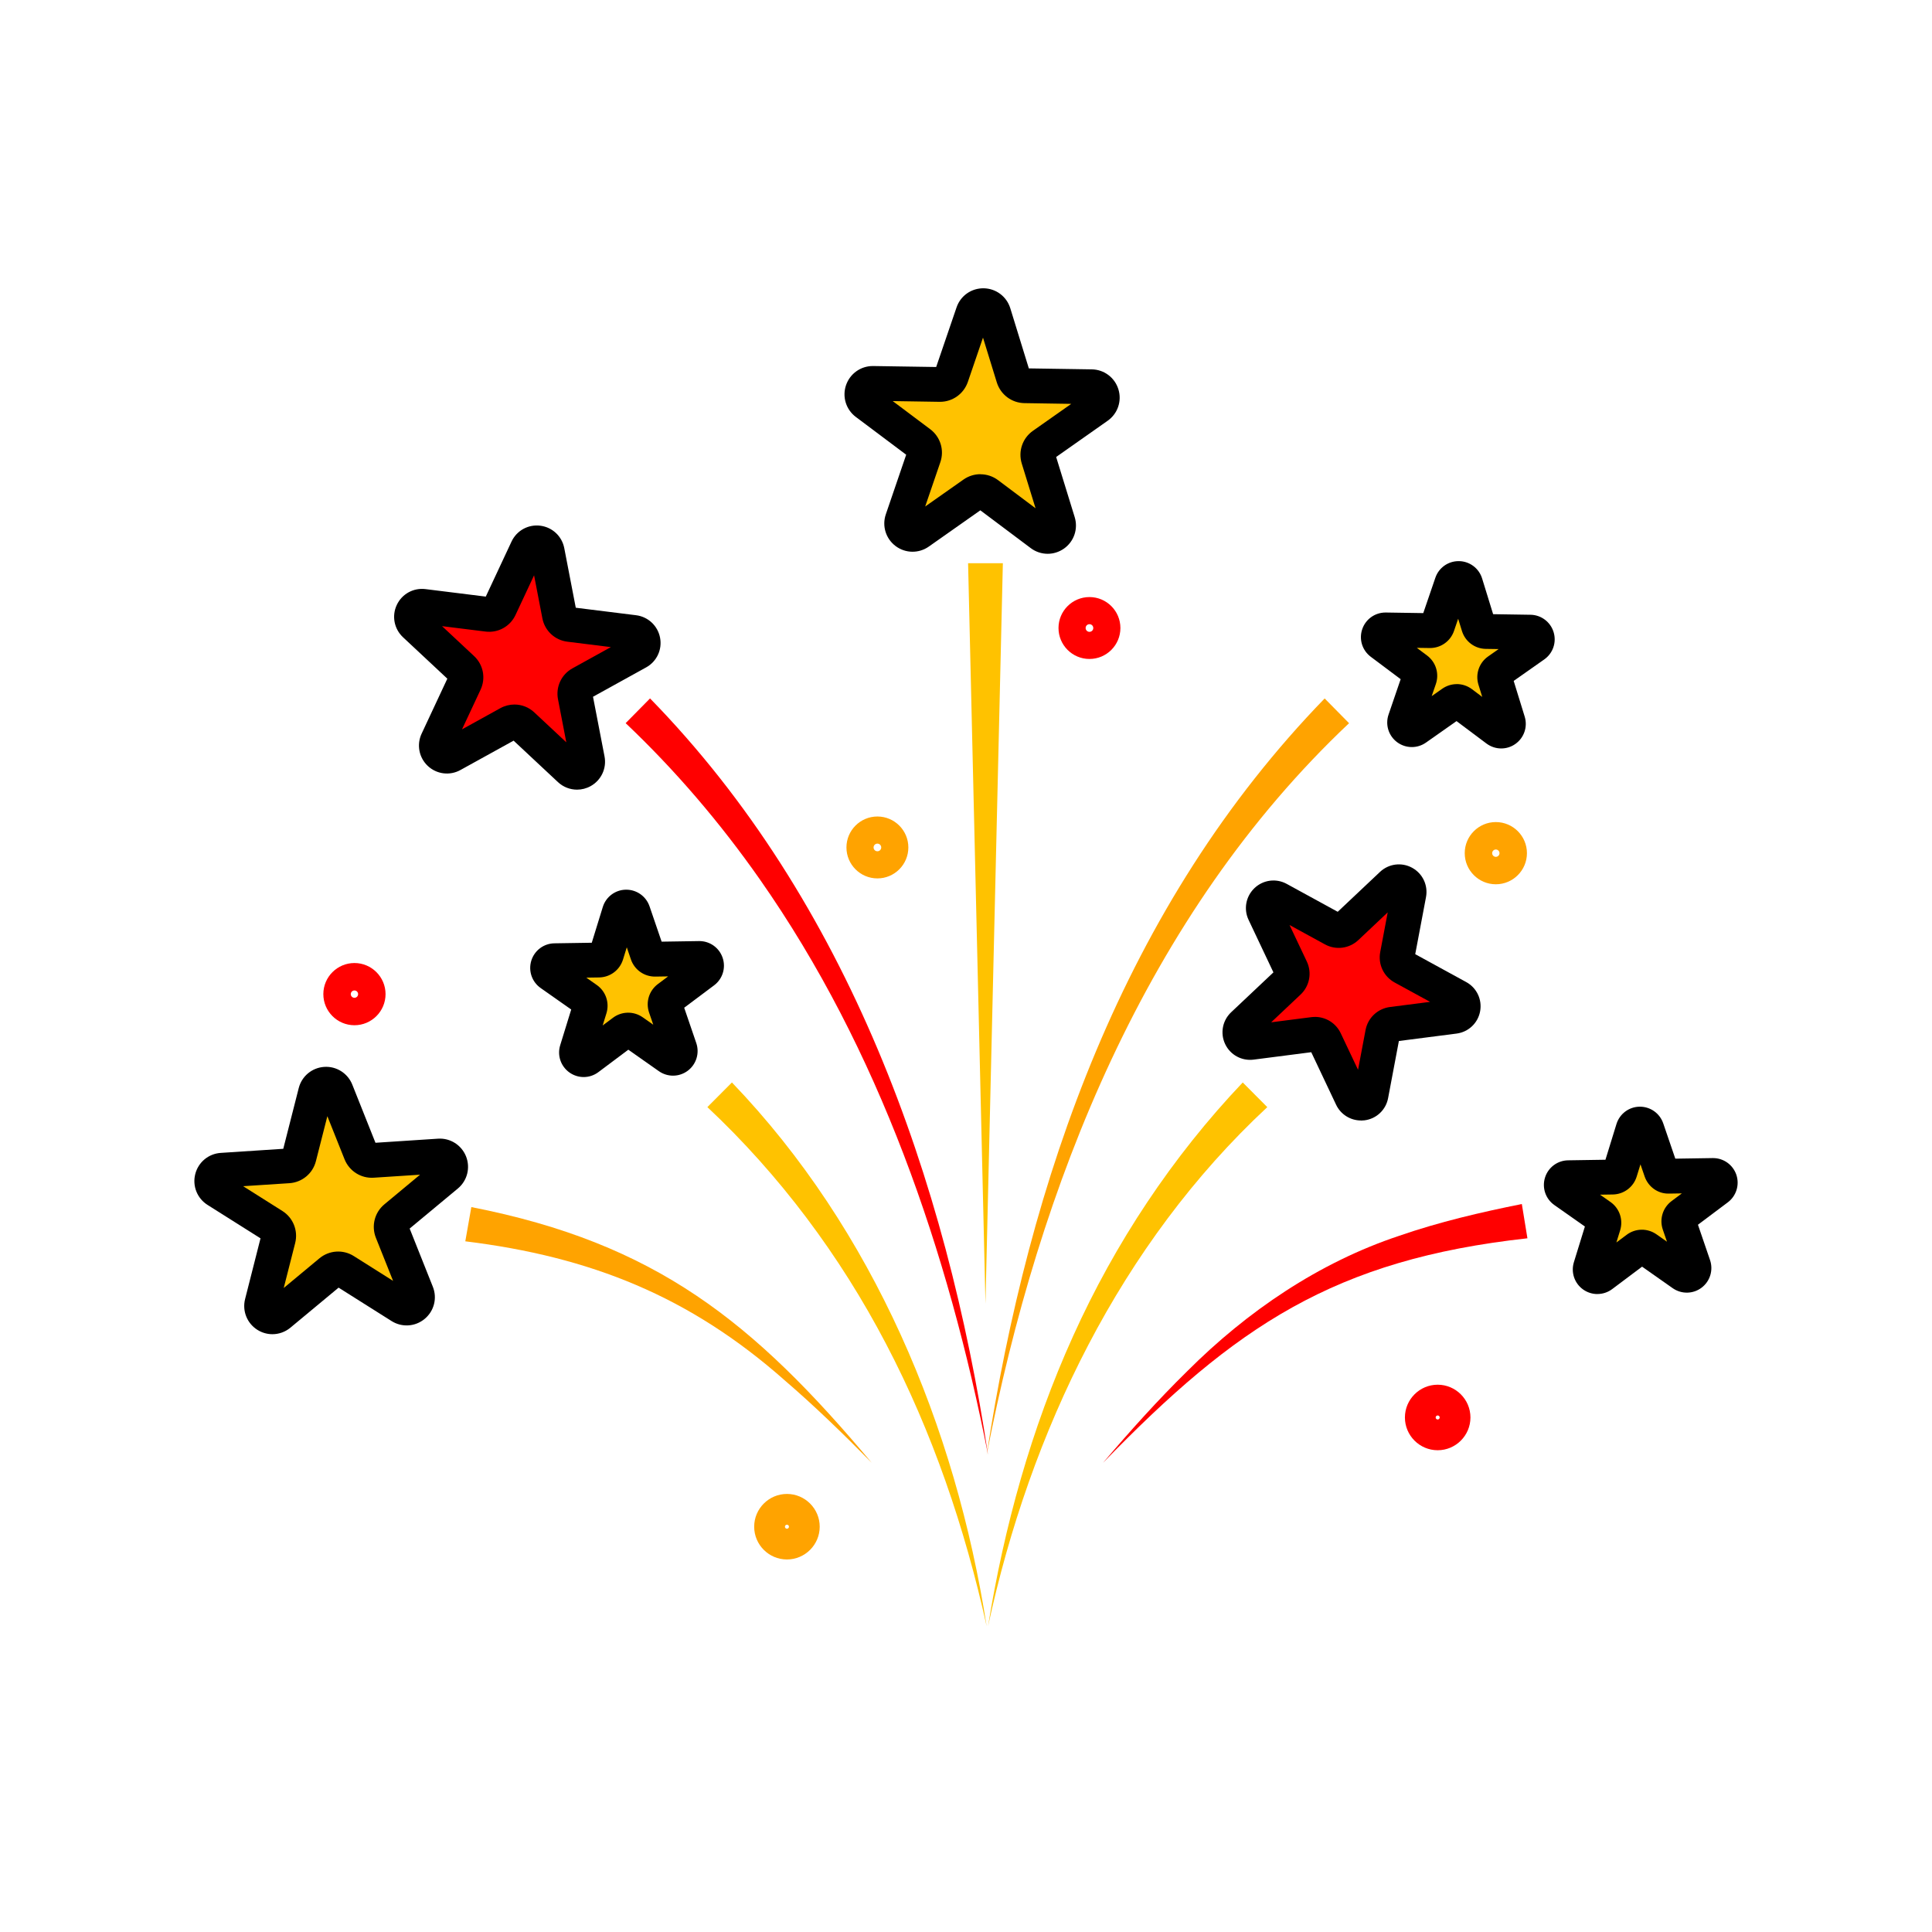 <?xml version="1.0" encoding="UTF-8"?>
<svg id="b" data-name="Finished icons" xmlns="http://www.w3.org/2000/svg" xmlns:xlink="http://www.w3.org/1999/xlink" viewBox="0 0 500 500">
  <defs>
    <style>
      .f {
        fill: red;
      }

      .g {
        fill: #d89f00;
      }

      .h {
        fill: #ffa300;
      }

      .i {
        clip-path: url(#d);
      }

      .j {
        clip-path: url(#e);
      }

      .k {
        fill: #ffc200;
      }

      .l {
        clip-path: url(#c);
      }
    </style>
    <clipPath id="c">
      <path class="k" d="M526.35-471.02l32.67,100.55c2.55,7.84,9.86,13.15,18.1,13.15h105.73c16.66,0,23.58,21.32,10.11,31.11l-85.54,62.15c-6.67,4.85-9.46,13.44-6.92,21.28l32.67,100.55c5.15,15.84-12.99,29.02-26.46,19.23l-85.54-62.15c-6.67-4.85-15.71-4.85-22.38,0l-85.54,62.15c-13.48,9.79-31.61-3.38-26.46-19.23l32.67-100.55c2.55-7.84-.24-16.44-6.92-21.28l-85.54-62.15c-13.48-9.79-6.55-31.11,10.11-31.11h105.73c8.25,0,15.56-5.31,18.1-13.15l32.67-100.55c5.15-15.84,27.56-15.84,32.71,0Z"/>
    </clipPath>
    <clipPath id="d">
      <polygon class="k" points="370.75 -94.66 421.14 -255.91 510 -283.95 509.69 -190.77 370.75 -94.66"/>
    </clipPath>
    <clipPath id="e">
      <polygon class="k" points="649.25 -94.66 598.86 -255.91 510 -283.95 509.69 -190.77 649.25 -94.66"/>
    </clipPath>
  </defs>
  <g>
    <path class="k" d="M526.35-471.02l32.67,100.55c2.55,7.84,9.86,13.15,18.1,13.15h105.73c16.66,0,23.58,21.32,10.11,31.11l-85.54,62.15c-6.67,4.85-9.46,13.44-6.92,21.28l32.67,100.55c5.15,15.84-12.99,29.02-26.46,19.23l-85.54-62.15c-6.67-4.85-15.71-4.85-22.38,0l-85.54,62.15c-13.48,9.79-31.61-3.38-26.46-19.23l32.67-100.55c2.55-7.84-.24-16.44-6.92-21.28l-85.54-62.15c-13.48-9.79-6.55-31.11,10.11-31.11h105.73c8.25,0,15.56-5.31,18.1-13.15l32.67-100.55c5.15-15.84,27.56-15.84,32.71,0Z"/>
    <g class="l">
      <g>
        <polygon class="k" points="370.75 -94.66 421.14 -255.91 510 -283.95 509.69 -190.77 370.75 -94.66"/>
        <g class="i">
          <rect class="g" x="483.12" y="-431.5" width="223.78" height="441.28" transform="translate(-9.23 -393.6) rotate(36.34)"/>
        </g>
      </g>
      <g>
        <polygon class="k" points="649.25 -94.66 598.86 -255.91 510 -283.95 509.69 -190.77 649.25 -94.66"/>
        <g class="j">
          <rect class="g" x="313.1" y="-431.5" width="223.78" height="441.28" transform="translate(642.37 -632.56) rotate(143.66)"/>
        </g>
      </g>
    </g>
  </g>
  <g>
    <polygon class="k" points="259.54 145.76 255.04 337.38 250.54 145.76 259.54 145.76 259.54 145.76"/>
    <g>
      <path class="h" d="M349.14,187.16c-52.54,49.56-80.26,119.57-93.8,189.39,2.73-17.82,6.3-35.54,10.93-53.02,9.28-35.04,22.93-69.12,42.58-99.77,9.84-15.36,21.19-29.83,33.97-43,0,0,6.32,6.41,6.32,6.41h0Z"/>
      <path class="k" d="M327.98,286.52c-38.06,35.42-61.35,83.86-72.28,134.37,4.16-25.72,11.16-51.15,22.02-75.12,10.86-24.06,25.67-46.43,43.9-65.63,0,0,6.35,6.38,6.35,6.38h0Z"/>
      <path class="f" d="M395.29,320.47c-50,5.52-75.46,22.7-109.83,58.1,6.97-8.19,14.16-16.22,21.88-23.79,15.38-15.37,33.96-28.04,54.78-34.96,10.39-3.6,21.07-6.08,31.73-8.22,0,0,1.45,8.88,1.45,8.88h0Z"/>
      <path class="f" d="M372.07,375.32c-4.68,0-8.48-3.81-8.48-8.48s3.81-8.48,8.48-8.48,8.48,3.81,8.48,8.48-3.81,8.48-8.48,8.48ZM372.07,366.32c-.29,0-.52.23-.52.52s.23.52.52.52.52-.23.52-.52-.23-.52-.52-.52Z"/>
      <path class="h" d="M387.12,228.85c-4.44,0-8.05-3.61-8.05-8.05s3.61-8.05,8.05-8.05,8.05,3.61,8.05,8.05-3.61,8.05-8.05,8.05ZM387.12,219.85c-.52,0-.95.43-.95.95s.43.95.95.95.95-.43.95-.95-.43-.95-.95-.95Z"/>
      <path class="f" d="M281.95,170.54c-4.42,0-8.01-3.59-8.01-8.01s3.59-8.01,8.01-8.01,8.01,3.59,8.01,8.01-3.59,8.01-8.01,8.01ZM281.95,161.54c-.55,0-.99.44-.99.99s.44.99.99.99.99-.44.99-.99-.44-.99-.99-.99Z"/>
    </g>
    <g>
      <path class="f" d="M168.23,180.75c51.28,52.53,76.72,124.43,87.48,195.79-10.34-52.67-28.14-104.85-59.11-149.03-10.23-14.59-21.82-28.17-34.68-40.36,0,0,6.32-6.41,6.32-6.41h0Z"/>
      <path class="k" d="M189.42,280.14c36.64,38.16,57.89,89.05,65.93,140.75-5.63-25.44-14.06-50.26-26.07-73.15-11.92-22.8-27.49-43.65-46.21-61.22,0,0,6.35-6.38,6.35-6.38h0Z"/>
      <path class="h" d="M121.97,312.39c47.82,9.36,73,29.69,103.62,66.17-7.26-7.39-14.69-14.61-22.51-21.33-24.62-21.77-50.28-32-82.66-35.98,0,0,1.56-8.86,1.56-8.86h0Z"/>
      <path class="h" d="M203.66,403.59c-4.68,0-8.48-3.81-8.48-8.48s3.81-8.48,8.48-8.48,8.48,3.81,8.48,8.48-3.81,8.48-8.48,8.48ZM203.66,394.59c-.29,0-.52.23-.52.52s.23.52.52.52.52-.23.52-.52-.23-.52-.52-.52Z"/>
      <path class="f" d="M91.73,265.33c-4.44,0-8.05-3.61-8.05-8.05s3.61-8.05,8.05-8.05,8.05,3.61,8.05,8.05-3.61,8.05-8.05,8.05ZM91.73,256.33c-.53,0-.95.43-.95.95s.43.95.95.95.95-.43.95-.95-.43-.95-.95-.95Z"/>
      <path class="h" d="M227.07,227.33c-4.42,0-8.01-3.59-8.01-8.01s3.59-8.01,8.01-8.01,8.01,3.59,8.01,8.01-3.59,8.01-8.01,8.01ZM227.07,218.33c-.55,0-.99.44-.99.99s.44.99.99.99.99-.44.99-.99-.44-.99-.99-.99Z"/>
    </g>
    <g>
      <path class="k" d="M244.31,130.78l-3.18,2.24c-1.84,1.29-4.25-.52-3.53-2.65l4.61-13.49c.36-1.05,0-2.22-.89-2.88l-11.4-8.56c-1.8-1.35-.82-4.21,1.43-4.17l14.25.22c1.11.02,2.11-.68,2.47-1.74l4.61-13.49c.73-2.13,3.75-2.08,4.41.07l4.2,13.63c.33,1.06,1.3,1.79,2.41,1.81l14.25.22c2.25.03,3.14,2.92,1.3,4.22l-11.66,8.2c-.91.64-1.3,1.79-.98,2.86l4.2,13.63c.66,2.15-1.81,3.89-3.61,2.54l-11.4-8.56c-.89-.67-2.11-.69-3.02-.05l-1.79,1.26-6.69,4.7Z"/>
      <path class="k" d="M369.01,186.71l-2.55,1.8c-1.47,1.04-3.42-.42-2.83-2.12l3.7-10.83c.29-.84,0-1.78-.71-2.31l-9.15-6.87c-1.44-1.08-.66-3.38,1.15-3.35l11.44.18c.89.01,1.69-.55,1.98-1.39l3.7-10.83c.58-1.71,3.01-1.67,3.54.05l3.37,10.94c.26.85,1.04,1.44,1.94,1.45l11.44.18c1.8.03,2.52,2.35,1.04,3.38l-9.36,6.58c-.73.51-1.05,1.44-.78,2.29l3.37,10.94c.53,1.72-1.45,3.12-2.9,2.04l-9.15-6.87c-.71-.54-1.69-.55-2.42-.04l-1.44,1.01-5.37,3.77Z"/>
      <path class="f" d="M328.86,268.83l-4.26.55c-2.46.32-3.89-2.7-2.08-4.4l11.46-10.81c.89-.84,1.14-2.17.62-3.28l-6.74-14.24c-1.06-2.24,1.37-4.53,3.54-3.34l13.82,7.56c1.08.59,2.41.42,3.31-.43l11.46-10.81c1.81-1.7,4.73-.1,4.28,2.34l-2.92,15.48c-.23,1.21.35,2.42,1.43,3.01l13.82,7.56c2.18,1.19,1.56,4.47-.9,4.79l-15.62,2.01c-1.22.16-2.2,1.08-2.43,2.29l-2.92,15.48c-.46,2.44-3.77,2.86-4.83.62l-6.74-14.24c-.53-1.11-1.71-1.76-2.92-1.6l-2.4.31-8.96,1.15Z"/>
      <path class="k" d="M432.9,327.9l2.55,1.8c1.47,1.04,3.42-.42,2.83-2.12l-3.7-10.83c-.29-.84,0-1.78.71-2.31l9.15-6.87c1.44-1.08.66-3.38-1.15-3.35l-11.44.18c-.89.01-1.69-.55-1.98-1.39l-3.7-10.83c-.58-1.71-3.01-1.67-3.54.05l-3.37,10.94c-.26.85-1.04,1.44-1.94,1.45l-11.44.18c-1.8.03-2.52,2.35-1.04,3.38l9.36,6.58c.73.51,1.05,1.44.78,2.29l-3.37,10.94c-.53,1.72,1.45,3.12,2.9,2.04l9.15-6.87c.71-.54,1.69-.55,2.42-.04l1.44,1.01,5.37,3.77Z"/>
      <path class="f" d="M141.56,193.4l2.79,2.9c1.61,1.67,4.42.31,4.1-1.99l-2.02-14.61c-.16-1.14.44-2.25,1.47-2.75l13.27-6.44c2.09-1.01,1.66-4.11-.63-4.52l-14.52-2.59c-1.13-.2-2.01-1.11-2.16-2.25l-2.02-14.61c-.32-2.3-3.4-2.85-4.49-.8l-6.95,13.01c-.54,1.01-1.68,1.56-2.81,1.36l-14.52-2.59c-2.29-.41-3.76,2.35-2.15,4.02l10.22,10.63c.8.83.97,2.08.43,3.09l-6.95,13.01c-1.09,2.05,1.07,4.3,3.16,3.29l13.27-6.44c1.03-.5,2.28-.28,3.07.55l1.57,1.63,5.86,6.09Z"/>
      <path class="k" d="M170.55,271.75l2.55,1.8c1.47,1.04,3.42-.42,2.83-2.12l-3.7-10.83c-.29-.84,0-1.78.71-2.31l9.15-6.87c1.44-1.08.66-3.38-1.15-3.35l-11.44.18c-.89.01-1.69-.55-1.98-1.39l-3.7-10.83c-.58-1.71-3.01-1.67-3.54.05l-3.37,10.94c-.26.85-1.04,1.44-1.94,1.45l-11.44.18c-1.8.03-2.52,2.35-1.04,3.38l9.36,6.58c.73.51,1.05,1.44.78,2.29l-3.37,10.94c-.53,1.72,1.45,3.12,2.9,2.04l9.15-6.87c.71-.54,1.69-.55,2.42-.04l1.44,1.01,5.37,3.77Z"/>
      <path class="k" d="M77.59,333.88l-3.15,2.62c-1.82,1.51-4.51-.19-3.93-2.48l3.7-14.55c.29-1.13-.19-2.33-1.18-2.95l-12.69-8.01c-2-1.26-1.22-4.35,1.14-4.5l14.98-.98c1.17-.08,2.15-.9,2.44-2.03l3.7-14.55c.58-2.29,3.76-2.5,4.63-.3l5.56,13.94c.43,1.09,1.52,1.77,2.69,1.7l14.98-.98c2.36-.15,3.54,2.8,1.72,4.31l-11.54,9.6c-.9.75-1.22,1.99-.78,3.08l5.56,13.94c.88,2.2-1.57,4.23-3.57,2.97l-12.69-8.01c-.99-.62-2.27-.54-3.17.21l-1.78,1.48-6.62,5.5Z"/>
    </g>
    <g>
      <path d="M271.14,143.32c-1.54,0-3.09-.49-4.39-1.47l-13.04-9.78-13.33,9.38c-2.6,1.83-6.05,1.78-8.6-.13-2.54-1.91-3.56-5.21-2.53-8.22l5.27-15.42-13.04-9.78c-2.54-1.91-3.56-5.21-2.53-8.22,1.02-2.97,3.79-4.95,6.92-4.95.04,0,.08,0,.12,0l16.29.25,5.27-15.42c1.03-3.01,3.82-4.99,7.03-4.95,3.18.05,5.94,2.12,6.88,5.16l4.8,15.57,16.3.25c3.18.05,5.94,2.12,6.88,5.16s-.18,6.31-2.78,8.14l-13.33,9.38,4.8,15.57c.93,3.04-.18,6.31-2.78,8.14-1.27.89-2.74,1.34-4.21,1.34ZM253.74,122.74c1.61,0,3.21.51,4.57,1.53l9.69,7.27-3.57-11.58c-.97-3.17.19-6.57,2.9-8.47l9.91-6.97-12.11-.19c-3.31-.05-6.18-2.21-7.16-5.37l-3.57-11.58-3.92,11.46c-1.06,3.09-3.95,5.15-7.2,5.15-.04,0-.08,0-.12,0l-12.12-.19,9.69,7.27c2.65,1.98,3.71,5.42,2.63,8.55l-3.92,11.46,9.91-6.97c1.32-.93,2.85-1.39,4.38-1.39Z"/>
      <path d="M388.51,193.7c-1.34,0-2.68-.43-3.82-1.28l-7.74-5.8-7.91,5.56c-2.26,1.59-5.26,1.54-7.48-.11-2.21-1.66-3.1-4.53-2.2-7.15l3.13-9.15-7.74-5.8c-2.21-1.66-3.1-4.53-2.2-7.15.88-2.58,3.29-4.3,6.02-4.3.03,0,.07,0,.1,0l9.67.15,3.13-9.15c.88-2.58,3.29-4.3,6.02-4.3.03,0,.07,0,.1,0,2.76.04,5.17,1.85,5.98,4.49l2.85,9.24,9.67.15c2.76.04,5.17,1.85,5.98,4.49.81,2.64-.16,5.48-2.42,7.07l-7.91,5.56,2.85,9.24c.81,2.64-.16,5.49-2.42,7.08-1.1.78-2.38,1.16-3.66,1.16ZM377,177.04c1.38,0,2.77.44,3.94,1.32l2.66,2-.98-3.17c-.84-2.72.16-5.66,2.5-7.3l2.72-1.91-3.32-.05c-2.85-.04-5.33-1.9-6.17-4.63l-.98-3.17-1.07,3.14c-.91,2.67-3.4,4.44-6.21,4.44-.03,0-.07,0-.1,0l-3.32-.05,2.66,1.99c2.28,1.71,3.19,4.67,2.27,7.37l-1.08,3.14,2.72-1.91c1.14-.8,2.46-1.2,3.77-1.2Z"/>
      <path d="M352.22,289.98c-2.73,0-5.25-1.56-6.44-4.08l-6.43-13.59-14.92,1.92c-3.08.39-6.03-1.22-7.36-4.02-1.33-2.8-.7-6.12,1.55-8.24l10.94-10.32-6.43-13.59c-1.33-2.8-.7-6.11,1.55-8.24,2.26-2.13,5.6-2.56,8.32-1.07l13.2,7.22,10.94-10.32c2.26-2.13,5.6-2.56,8.32-1.07,2.72,1.49,4.16,4.53,3.59,7.58l-2.79,14.78,13.2,7.22c2.72,1.49,4.16,4.53,3.59,7.58-.57,3.05-3.03,5.36-6.1,5.75l-14.92,1.92-2.79,14.78c-.57,3.05-3.02,5.36-6.1,5.75-.31.04-.62.06-.92.06ZM340.3,263.17c2.84,0,5.45,1.62,6.69,4.25l4.47,9.44,1.94-10.27c.59-3.17,3.14-5.57,6.34-5.98l10.36-1.33-9.17-5.01c-2.83-1.55-4.33-4.71-3.73-7.88l1.94-10.27-7.6,7.17c-2.35,2.21-5.82,2.66-8.65,1.11l-9.16-5.01,4.47,9.44c1.38,2.91.73,6.36-1.62,8.57l-7.6,7.17,10.36-1.33c.32-.04.64-.06.96-.06Z"/>
      <path d="M413.4,334.9c-1.28,0-2.56-.39-3.66-1.16-2.26-1.59-3.23-4.43-2.42-7.08l2.85-9.24-7.91-5.56c-2.26-1.59-3.23-4.43-2.42-7.08.81-2.64,3.22-4.45,5.98-4.49l9.67-.15,2.85-9.24c.82-2.64,3.22-4.45,5.98-4.49h.1c2.72,0,5.13,1.72,6.02,4.3l3.13,9.15,9.67-.15s.07,0,.1,0c2.72,0,5.13,1.72,6.02,4.3.89,2.62,0,5.49-2.2,7.15l-7.73,5.8,3.13,9.15c.89,2.62,0,5.49-2.2,7.15-2.21,1.66-5.22,1.7-7.48.11l-7.91-5.56-7.73,5.8c-1.13.85-2.48,1.28-3.82,1.28ZM414.08,309.17l2.72,1.91c2.33,1.64,3.33,4.57,2.5,7.3l-.98,3.17,2.66-1.99c2.29-1.71,5.38-1.75,7.71-.12l2.72,1.91-1.08-3.14c-.92-2.7-.01-5.66,2.27-7.37l2.66-1.99-3.32.05c-2.85.09-5.38-1.74-6.31-4.43l-1.08-3.14-.98,3.17c-.84,2.72-3.32,4.58-6.17,4.63l-3.32.05ZM431.79,299.89h0,0Z"/>
      <path d="M149.33,204.36c-1.79,0-3.56-.67-4.93-1.95l-11.48-10.73-13.76,7.6c-2.75,1.52-6.14,1.1-8.44-1.05-2.29-2.15-2.94-5.5-1.61-8.35l6.66-14.24-11.48-10.73c-2.29-2.15-2.94-5.5-1.61-8.34,1.33-2.85,4.31-4.5,7.44-4.11l15.6,1.94,6.66-14.24c1.33-2.85,4.32-4.5,7.44-4.11,3.12.39,5.61,2.72,6.21,5.8l2.98,15.43,15.6,1.94c3.12.39,5.61,2.72,6.21,5.8.6,3.09-.85,6.18-3.6,7.7l-13.75,7.6,2.98,15.43c.6,3.08-.85,6.18-3.6,7.7-1.1.61-2.31.91-3.5.91ZM133.14,182.33c1.86,0,3.7.69,5.13,2.03l8.29,7.75-2.15-11.14c-.62-3.21.88-6.43,3.75-8.01l9.93-5.49-11.26-1.4c-3.24-.4-5.84-2.83-6.46-6.04l-2.15-11.14-4.81,10.28c-1.39,2.96-4.5,4.68-7.74,4.28l-11.26-1.4,8.29,7.75c2.39,2.23,3.06,5.72,1.68,8.68l-4.81,10.28,9.93-5.49c1.15-.63,2.4-.94,3.64-.94Z"/>
      <path d="M151.06,278.74c-1.28,0-2.56-.39-3.66-1.16-2.26-1.59-3.24-4.43-2.42-7.08l2.85-9.24-7.91-5.56c-2.26-1.59-3.23-4.43-2.42-7.08.81-2.64,3.22-4.45,5.98-4.49l9.67-.15,2.85-9.24c.81-2.64,3.22-4.45,5.98-4.49h.1c2.72,0,5.13,1.72,6.02,4.3l3.13,9.15,9.67-.15s.07,0,.1,0c2.72,0,5.13,1.72,6.01,4.3.9,2.62.01,5.49-2.2,7.15l-7.74,5.8,3.13,9.15c.89,2.62,0,5.49-2.2,7.15-2.21,1.66-5.21,1.71-7.48.12l-7.91-5.56-7.74,5.8c-1.13.85-2.47,1.28-3.82,1.28ZM151.73,253.01l2.72,1.91c2.33,1.64,3.33,4.57,2.5,7.3l-.98,3.17,2.66-1.99c2.28-1.71,5.38-1.76,7.71-.12l2.72,1.91-1.08-3.14c-.92-2.7-.01-5.66,2.27-7.37l2.66-1.99-3.32.05c-2.85.04-5.38-1.74-6.31-4.44l-1.07-3.14-.98,3.17c-.84,2.72-3.32,4.58-6.17,4.63l-3.32.05Z"/>
      <path d="M70.51,345.29c-1.35,0-2.7-.37-3.9-1.13-2.68-1.69-3.96-4.9-3.18-7.97l3.99-15.71-13.71-8.65c-2.68-1.69-3.96-4.9-3.18-7.97.78-3.08,3.43-5.28,6.6-5.49l16.18-1.06,4-15.71c.78-3.08,3.44-5.28,6.6-5.49,3.16-.21,6.08,1.64,7.26,4.58l6,15.06,16.18-1.06c3.15-.21,6.08,1.63,7.26,4.58,1.17,2.95.32,6.29-2.12,8.32l-12.47,10.36,6,15.06c1.18,2.95.33,6.29-2.12,8.32-2.44,2.03-5.88,2.25-8.56.56l-13.71-8.65-12.47,10.36c-1.35,1.12-3,1.69-4.67,1.69ZM62.93,306.99l10.15,6.41c2.79,1.76,4.12,5.1,3.31,8.3l-2.96,11.63,9.23-7.67c2.54-2.11,6.13-2.35,8.92-.58l10.15,6.41-4.45-11.15c-1.22-3.07-.34-6.55,2.2-8.66l9.23-7.67-11.98.78c-3.29.22-6.33-1.7-7.56-4.77l-4.45-11.15-2.96,11.63c-.81,3.2-3.58,5.5-6.87,5.71l-11.98.78Z"/>
    </g>
  </g>
</svg>